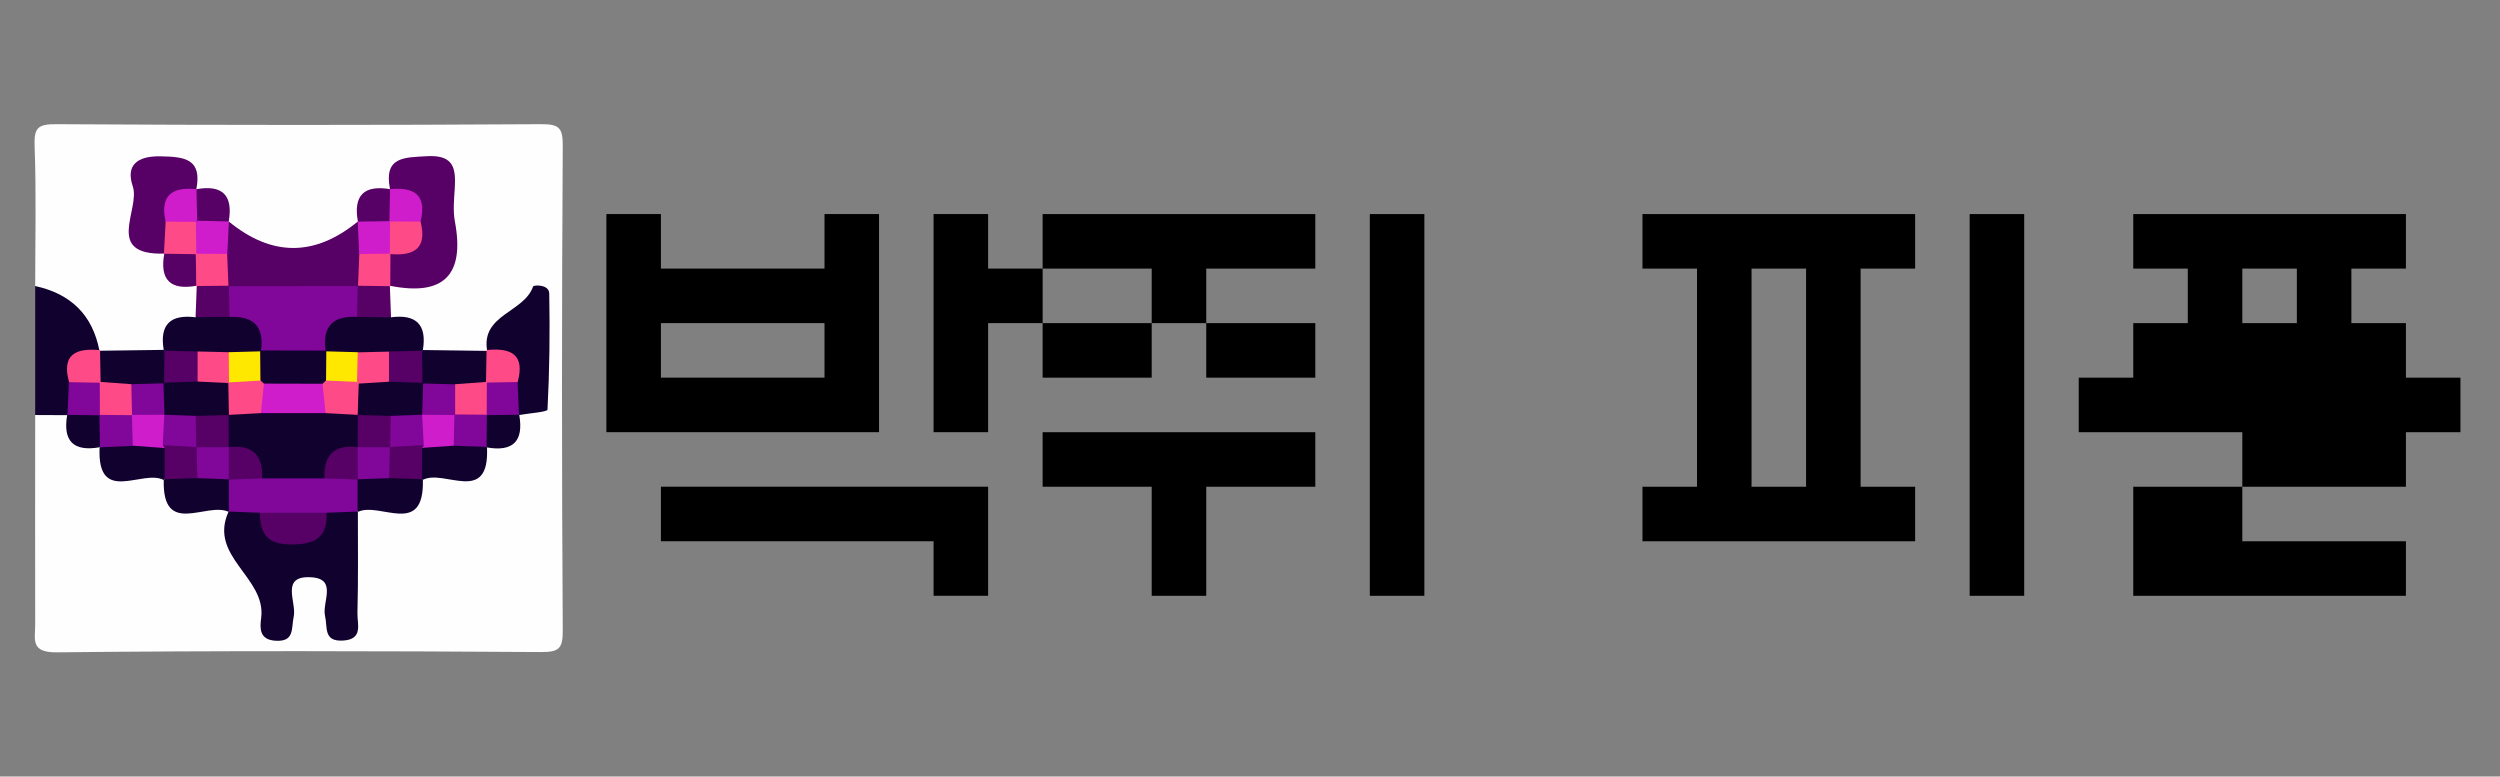 <?xml version="1.0" encoding="utf-8"?>
<!-- Generator: Adobe Illustrator 26.5.1, SVG Export Plug-In . SVG Version: 6.00 Build 0)  -->
<svg version="1.1" id="Layer_1" xmlns="http://www.w3.org/2000/svg" xmlns:xlink="http://www.w3.org/1999/xlink" x="0px" y="0px"
	 viewBox="0 0 1719.2 534" style="enable-background:new 0 0 1719.2 534;" xml:space="preserve">
<rect x="0" y="0" width="1719.2" height="534" fill="#808080" stroke="none"/>
<style type="text/css">
	.st0{fill:#FEFEFE;}
	.st1{fill:#10012E;}
	.st2{fill:#570065;}
	.st3{fill:#FE4A87;}
	.st4{fill:#800799;}
	.st5{fill:#CF1DCC;}
	.st6{fill:#FEE800;}
</style>
<g>
	<g>
		<path class="st0" d="M24.2,196.7c0-32,0.8-64.1-0.4-96.1C23.3,87.7,26.1,85.3,39,85.4c110.9,0.7,221.9,0.7,332.8,0
			c12.8-0.1,15.3,2.4,15.2,15.2c-0.7,110.9-0.7,221.8,0,332.6c0.1,12.8-2.4,15.3-15.2,15.2c-110.9-0.7-221.9-1-332.8,0.2
			c-18.5,0.2-14.7-9.3-14.8-19.1c-0.1-48,0-96.1,0-144.1c6-5.6,12.7-6.1,20.1-3.1c9.6,7.3,16.5,17.4,26.7,24.2
			c9.8,16.7,30.3,12,43.5,21.8c9.9,17.2,31.9,11.2,44.4,23.2c8,21.4,19.6,40.9,30.9,60.4c21.4-28.1,26.9-28.1,45.6,0.9
			c3.4-20-3.4-41.4,8.3-60.4c12.2-13,34.4-7.2,44.6-23.9c13.1-10.3,33.7-5.3,43.7-21.8c9.3-6.8,17.4-14.9,24.3-24.3
			c21.5-18.4,12.4-41.4,11.6-64.5c-17.4,4.3-23.5,19.7-35.7,27.1c-12.9,5.9-25.7,6-38.6,0.2c-10.2-8.2-19.5-17.4-28.5-27
			c-3.3-7.1-3-14.1,1-20.9c26.4-9.1,42.9-23.7,37.1-55.5c-4.7-25.6-13.3-30.5-32-10.9c-9.9,7-17.9,15.9-25.4,25.3
			c-39.1,36.4-49.3,36.4-87.7,0.6c-7.7-9.1-15.1-18.6-25.1-25.4c-7.5-8.1-17.6-19.8-26.6-7.9c-12,15.9-9.1,34.2,7.4,48.2
			c6.8,9.9,16.4,17.2,24.1,26.3c3.5,6.9,3.7,13.8,0.2,20.8c-8.9,9.2-18.1,18.1-27.9,26.4c-12.7,6-25.6,6-38.4,0.4
			C53.9,231.2,39.3,213.6,24.2,196.7z"/>
		<path class="st1" d="M46.3,285.5c-7.4,0-14.7-0.1-22.1-0.1c0-29.6,0-59.1,0-88.7c24.4,5.3,39.5,19.8,44.2,44.6
			c-0.9,1.3-1.7,2.6-2.5,3.9c-6,5-10.3,10.9-10.9,19c-0.8,6.3-1.7,12.6-5,18.2C48.7,283.3,47.5,284.4,46.3,285.5z"/>
		<path class="st1" d="M246.1,352c0,23.2,0.3,46.4-0.3,69.6c-0.2,7.4,4.2,18.1-9.9,18.9c-13.7,0.8-10.5-9.1-12.4-17.1
			c-2.1-9.2,8.6-25.2-9.2-26.4c-22-1.5-10.2,17.1-12.3,26.9c-1.8,8.2,0.8,17.7-12.8,16.7c-11-0.8-10.5-8.8-9.6-15.7
			c3.6-27.9-36.4-42-22.5-72.9c1.3-1.2,2.6-2.4,3.9-3.6c7.1-3,13.8-2.3,20.2,1.8c13.5,17.7,27.1,17.5,40.6,0
			c6.4-4.1,13.2-4.9,20.3-1.8C243.5,349.5,244.8,350.8,246.1,352z"/>
		<path class="st2" d="M268.2,130.1c-4.4-22.4,9.6-21.8,25.7-22.7c18.8-1,19.6,9.1,18.8,22.7c-0.5,7.4-1.2,15,0.1,22.1
			c7,37.1-7.8,51.7-44.7,44.3c-1.1-1.3-2.2-2.5-3.4-3.8c-2.7-6.6-1.9-12.9,2-18.7c5.7-6.4,14.8-10.6,14.1-21.3
			c0.5-8.4-4.7-13.6-10.3-18.6C269.8,132.8,269,131.5,268.2,130.1z"/>
		<path class="st2" d="M157.3,152.3c29.6,24.3,59.2,24.3,88.8,0c1.2,1.2,2.5,2.4,3.7,3.6c3.5,6.4,4.1,13.3,4.2,20.4
			c-0.2,7.4-1.3,14.5-5.5,20.9c-2.7,2.7-5.8,4.7-9.4,6c-24.4,4.6-48.9,4.2-73.4,0.5c-3.7-1.1-7-2.9-9.9-5.4
			c-4.8-6.2-6.1-13.5-6.5-21.1c-0.2-7.4,0.6-14.6,4.2-21.2C154.7,154.8,156,153.6,157.3,152.3z"/>
		<path class="st1" d="M335,241.2c-4.3-25,25.4-26.2,31.6-44.2c0.4-1.1,11-1.6,11.1,4.8c0.5,26.6,0.2,53.3-1.2,79.9
			c-0.1,1.6-12.7,2.5-19.5,3.7c-1.2-1.1-2.4-2.2-3.6-3.3c-3.4-5.6-4.1-12-5-18.3c-0.7-8-5.1-13.9-11.1-18.8
			C336.6,243.8,335.8,242.5,335,241.2z"/>
		<path class="st2" d="M113,174.4c-41.7,1.2-16.3-30.3-21.7-46.3c-4.9-14.4,2.9-20.9,19.1-20.6c16.6,0.3,28.7,1.7,24.6,22.7
			c-0.8,1.3-1.7,2.6-2.5,3.9c-5.9,5-10.5,10.7-11.1,18.9c-0.8,6.3-1.7,12.6-4.9,18.2C115.4,172.2,114.2,173.3,113,174.4z"/>
		<path class="st1" d="M112.6,240.7c-3-17.5,4.6-24.7,21.9-22.5c7.1-5.3,14.9-8.4,23.9-8.1c16.7,2,29.8,7.1,24.1,28.2
			c-4.8,7.7-12.5,10.1-20.8,11.4c-7.8,0.9-15.6,0.9-23.4,0.5c-7.6-0.3-15.1-1.3-21.9-5.3C115.1,243.5,113.8,242.1,112.6,240.7z"/>
		<path class="st1" d="M268.9,218.2c17.3-2.3,24.8,5.1,21.9,22.5c-1.3,1.3-2.5,2.7-3.8,4c-6.7,3.9-14,4.7-21.5,5.2
			c-7.7,0.5-15.4,0.5-23.1-0.2c-8.3-1.1-16.1-3.5-21.2-10.9c-6.3-21.2,6.5-26.6,23.5-28.8C253.8,209.4,261.7,212.8,268.9,218.2z"/>
		<path class="st1" d="M68.3,241.2c14.8-0.2,29.5-0.4,44.3-0.6c0,0,0.6,0.6,0.6,0.6c5.6,6.6,6.1,13.6,1.8,21.1
			c-5.3,6.3-12.6,8.2-20.3,9c-7.6,0.6-15-0.1-22.2-2.9c-3.5-1.6-6.1-4.1-7.9-7.5c-2.6-7.6-1.8-14.4,4.3-20.2
			C68.8,240.8,68.3,241.2,68.3,241.2z"/>
		<path class="st1" d="M290.8,240.7c14.8,0.2,29.5,0.4,44.3,0.6c0,0-0.5-0.5-0.5-0.5c6,5.5,6.8,12.2,4.5,19.6
			c-1.7,3.3-4.2,5.9-7.5,7.7c-7.1,3-14.5,3.7-22.1,3.3c-7.9-0.6-15.2-2.5-20.8-8.7c-4.6-7.5-4.1-14.7,1.5-21.5
			C290.2,241.2,290.8,240.7,290.8,240.7z"/>
		<path class="st1" d="M112.6,330.1c-14.5-7.8-46,17.7-44.1-22.4c1.2-1.3,2.4-2.5,3.6-3.8c6.4-3.6,13.4-4.3,20.6-4.3
			c7.3,0.3,14.3,1.6,20.3,6.4c5.5,6,6.3,12.8,3.4,20.2C115.1,327.4,113.8,328.7,112.6,330.1z"/>
		<path class="st1" d="M334.9,307.6c1.9,40.2-29.6,14.6-44.1,22.4c-1.2-1.3-2.5-2.6-3.7-3.9c-2.9-7.3-2.2-14.1,3.2-20.1
			c5.9-4.9,12.9-6.2,20.2-6.6c7.2-0.2,14.3,0.6,20.8,4.3C332.5,305,333.7,306.3,334.9,307.6z"/>
		<path class="st1" d="M157.2,352c-14.9-7.2-45.6,17.6-44.6-21.9c0,0,0.6-0.6,0.6-0.6c6.4-5.5,13.8-8.4,22.3-8.4
			c8.5,0.2,16.4,2,22.7,8.1c5.3,7.7,5,15.3-0.8,22.6L157.2,352z"/>
		<path class="st1" d="M290.8,330.1c1,39.6-29.7,14.7-44.6,21.9l-0.2-0.2c-5.9-7.3-6.1-14.7-0.9-22.5c6.3-6.2,14.2-7.9,22.7-8.3
			c8.6-0.2,16,2.9,22.5,8.4L290.8,330.1z"/>
		<path class="st2" d="M157.9,217.9c-7.8,0.1-15.6,0.1-23.4,0.2c0.3-7.2,0.5-14.4,0.8-21.6c1.2-1.1,2.5-2.3,3.7-3.4
			c6.8-2.8,13-2.1,18.3,3.4l0.2,0.2C163.2,203.7,163.4,210.7,157.9,217.9z"/>
		<path class="st2" d="M268.9,218.2c-7.8-0.1-15.6-0.2-23.4-0.2c-5.4-7.2-5.3-14.3,0.5-21.2l0.2-0.2c7.5-5.8,14.9-5.8,22.2,0.3
			c0,0-0.3-0.3-0.3-0.3C268.4,203.7,268.6,211,268.9,218.2z"/>
		<path class="st2" d="M135.1,130.1c17.9-3.2,25.3,4.2,22.2,22.2l0,0c-7.4,6-15,6.3-22.7,0.5C128.8,145.1,129.2,137.5,135.1,130.1
			L135.1,130.1z"/>
		<path class="st2" d="M246.1,152.3c-3.2-17.9,4.2-25.3,22.2-22.2l0,0c5.7,5.4,6.6,11.9,4.4,19.2c-1.6,3.2-4,5.7-7.2,7.3
			C258.1,158.9,251.5,158,246.1,152.3L246.1,152.3z"/>
		<path class="st1" d="M68.4,307.6c-17.9,3.1-25.3-4.3-22.2-22.2c0,0,0.2-0.2,0.2-0.2c5.4-5.6,11.9-6.4,19.1-4.2
			c3.2,1.6,5.6,4,7.3,7.2c2.3,7.2,1.4,13.7-4.2,19.2L68.4,307.6z"/>
		<path class="st1" d="M357.1,285.5c3.1,17.9-4.3,25.3-22.2,22.2l-0.2-0.2c-5.6-5.4-6.4-11.9-4.2-19.1c1.6-3.2,4-5.6,7.2-7.3
			c7.2-2.3,13.7-1.4,19.2,4.2L357.1,285.5z"/>
		<path class="st2" d="M135.2,196.5c-18.1,3.3-25.5-4.1-22.2-22.2c0,0-0.3,0.3-0.3,0.3c5.4-5.9,12-6.7,19.3-4.5
			c3.3,1.6,5.7,4.1,7.4,7.3c2.3,7.3,1.4,13.9-4.4,19.4L135.2,196.5z"/>
		<path class="st3" d="M68.8,240.8c0.1,7.5,0.2,14.9,0.4,22.4c-7.4,6.2-14.6,6.2-21.7-0.4C42.1,243.4,52.5,239.2,68.8,240.8z"/>
		<path class="st4" d="M47.4,262.8c7.2,0.1,14.5,0.2,21.7,0.4c0,0-0.6-0.5-0.6-0.5c5.7,7.6,6.5,15.2,0.1,22.9
			c-7.4-0.1-14.8-0.2-22.2-0.3C46.8,277.8,47.1,270.3,47.4,262.8z"/>
		<path class="st4" d="M245.9,329.6c0,7.4,0,14.8,0,22.2c-7.1,0.3-14.2,0.6-21.3,0.8c-15.3,10.9-30.6,10.9-45.9,0
			c-7.1-0.3-14.2-0.6-21.3-0.8c0-7.4,0-14.8,0-22.2c1.3-1.3,2.6-2.6,3.9-3.9c6.6-3.7,13.9-4.5,21.2-5c12.7-0.4,25.4-0.4,38.1-0.1
			c7.4,0.3,14.7,1.3,21.4,5C243.3,326.9,244.6,328.3,245.9,329.6z"/>
		<path class="st2" d="M178.7,352.6c15.3,0,30.6,0,45.9,0c0.7,17.5-8.6,21.9-24.7,21.8C183.7,374.4,178.7,366.8,178.7,352.6z"/>
		<path class="st5" d="M267.8,152.3c0.1-7.4,0.2-14.8,0.4-22.2c16.8-1.7,25.5,4.1,21,22.3C282.1,158.3,274.9,158.6,267.8,152.3z"/>
		<path class="st3" d="M267.8,152.3c7.1,0,14.3,0.1,21.4,0.1c4.7,18.3-4.3,23.8-20.8,22.3c-1.2-1.2-2.4-2.5-3.6-3.7
			c-3-7.1-2.2-13.5,3.4-19C268.2,152,267.8,152.3,267.8,152.3z"/>
		<path class="st3" d="M268.4,196.8c-7.4-0.1-14.8-0.2-22.2-0.3c0.3-7.3,0.6-14.6,0.9-21.9c6.9-6.2,14-5.9,21.1-0.3
			c0,0,0.3,0.3,0.3,0.3C268.4,182.1,268.4,189.4,268.4,196.8z"/>
		<path class="st4" d="M246,196.7c-0.2,7.1-0.3,14.1-0.5,21.2c-16.9-0.9-24.1,6.9-21.5,23.7c-1.3,1.2-2.7,2.4-4,3.6
			c-12.2,5.2-24.4,5.2-36.6,0.1c-1.3-1.2-2.6-2.4-4-3.6c2.6-16.8-4.7-24.6-21.5-23.7c-0.2-7.1-0.3-14.1-0.5-21.2
			C186.9,196.7,216.4,196.7,246,196.7z"/>
		<path class="st5" d="M135.7,151.8c7.2,0.2,14.4,0.3,21.7,0.5c-0.4,7.5-0.7,14.9-1.1,22.4c-7.2,6.1-14.4,5.7-21.6-0.1l0.4,0.4
			c-5.6-5.7-6.4-12.3-3.2-19.5C133.1,154.2,134.4,153,135.7,151.8z"/>
		<path class="st5" d="M268.1,174.4c-7,0.1-14.1,0.2-21.1,0.3c-0.3-7.4-0.7-14.9-1-22.3c7.4-0.1,14.8-0.2,22.2-0.3
			C268.2,159.5,268.1,166.9,268.1,174.4z"/>
		<path class="st3" d="M134.6,174.5c7.2,0,14.4,0.1,21.6,0.1c0.3,7.3,0.6,14.6,0.9,21.9c-7.4,0.1-14.8,0.2-22.2,0.2
			C134.9,189.4,134.8,182,134.6,174.5z"/>
		<path class="st3" d="M334.2,263.1c0.1-7.5,0.2-14.9,0.4-22.4c16.3-1.6,26.7,2.6,21.4,22C348.8,269.3,341.5,269.3,334.2,263.1z"/>
		<path class="st4" d="M334.2,263.1c7.2-0.1,14.5-0.2,21.7-0.4c0.3,7.5,0.6,15,1,22.5c-7.4,0.1-14.8,0.2-22.2,0.3
			c-6.4-7.7-5.6-15.3,0.1-22.9L334.2,263.1z"/>
		<path class="st5" d="M135.1,130.1c0.2,7.2,0.4,14.4,0.5,21.7c0,0-0.9,0.9-0.9,0.9c-7,5.5-13.9,5.7-20.8-0.2
			C109.8,134.4,118.3,128.3,135.1,130.1z"/>
		<path class="st3" d="M113.9,152.4c6.9,0.1,13.9,0.1,20.8,0.2c0.1,7.4,0.2,14.8,0.3,22.2c-7.4-0.1-14.8-0.2-22.3-0.3
			C113.2,167.2,113.5,159.8,113.9,152.4z"/>
		<path class="st2" d="M112.8,263.7c0.1-7.5,0.2-15,0.3-22.5c7.6,0.2,15.1,0.3,22.7,0.5c5.2,6.5,5.9,13.5,2,20.9
			c-5.8,6.4-12.9,7.1-20.6,4.5C115.8,266,114.3,264.9,112.8,263.7z"/>
		<path class="st3" d="M135.9,262.4c0-6.9,0-13.8,0-20.7c7.1,0.2,14.3,0.3,21.4,0.5c6.2,7.2,5.9,14.4,0.2,21.7
			C149.9,269.1,142.6,269.5,135.9,262.4z"/>
		<path class="st6" d="M157.5,263.4c-0.1-7.1-0.1-14.1-0.2-21.2c7.4-0.2,14.7-0.4,22.1-0.6c0,0-0.5-0.6-0.5-0.6
			c6.5,5.9,6.9,12.8,3.2,20.3c-5.4,6.8-12.3,8.1-20.2,5.5C160.4,265.8,158.9,264.6,157.5,263.4z"/>
		<path class="st6" d="M223.9,241.6c7.4,0.2,14.7,0.4,22.1,0.6c6.3,7.4,5.8,14.7-0.1,22c-7.8,5.2-15.4,5-22.8-0.9
			c-5.4-7.8-5.3-15.3,1.3-22.3L223.9,241.6z"/>
		<path class="st3" d="M245.5,262.6c0.2-6.8,0.4-13.6,0.5-20.3c7.1-0.2,14.3-0.3,21.4-0.5c6.8,6,7.2,13.1,3.5,20.9
			c-6.1,6.6-13.3,7.1-21.3,4C248.3,265.3,246.9,263.9,245.5,262.6z"/>
		<path class="st2" d="M267.5,262.4c0-6.9,0-13.8,0-20.7c7.6-0.2,15.2-0.3,22.7-0.5c0.1,7.5,0.2,15,0.3,22.5
			c-1.4,1.1-2.7,2.2-4.1,3.3C279.2,269.4,272.5,269.2,267.5,262.4z"/>
		<path class="st3" d="M68.7,285.5c0-7.6-0.1-15.3-0.1-22.9c7.3,0.5,14.5,1.1,21.8,1.6c6.6,7.2,6.2,14.5,0.5,22
			c-7.7,5.4-15.2,5-22.4-1L68.7,285.5z"/>
		<path class="st4" d="M90.8,285.4c-0.2-7.1-0.3-14.1-0.5-21.2c7.5-0.2,15-0.4,22.5-0.6c0,0-0.4-0.5-0.4-0.5
			c6.4,6,6.8,12.9,3.1,20.4c-5.5,6.7-12.4,8-20.3,5.4C93.7,287.8,92.3,286.6,90.8,285.4z"/>
		<path class="st4" d="M290.5,263.7c7.5,0.2,15,0.4,22.5,0.6c5.8,7.5,5.6,14.9-0.5,22.2c-7.8,5.2-15.4,5-22.8-0.9
			c-5.4-7.8-5.3-15.3,1.3-22.4L290.5,263.7z"/>
		<path class="st3" d="M313,285.4c0-7.1,0-14.1,0-21.2c7.3-0.5,14.5-1.1,21.8-1.6c0,7.6-0.1,15.3-0.1,22.9c0,0,0.2-0.2,0.2-0.2
			c-5.2,5.7-11.4,6.3-18.2,3.6C315.4,287.8,314.2,286.6,313,285.4z"/>
		<path class="st4" d="M68.4,285.3c7.5,0.1,14.9,0.1,22.4,0.2c0,0-0.1-0.1-0.1-0.1c5.9,6.9,6.1,14,0.6,21.2
			c-7.5,0.3-15.1,0.6-22.6,1C68.6,300,68.5,292.7,68.4,285.3z"/>
		<path class="st5" d="M91.3,306.5c-0.2-7.1-0.4-14.1-0.6-21.2c7.5,0,14.9,0,22.4-0.1c1.2,1.3,2.3,2.6,3.5,3.9
			c2.1,5,2.1,10.1,0,15.1c-1.2,1.3-2.3,2.6-3.5,3.9C105.8,307.5,98.6,307,91.3,306.5z"/>
		<path class="st2" d="M135.7,328.8c-7.5,0.2-15,0.5-22.5,0.7c0-7.2,0-14.3,0-21.5c0,0-1.2-1.9-1.2-1.9c7.7-4.6,15.4-5.2,23.1,0.3
			C141.1,313.7,141.4,321.1,135.7,328.8z"/>
		<path class="st5" d="M290.2,285.2c7.6,0.1,15.2,0.1,22.7,0.2c0,0-0.4-0.4-0.4-0.4c5.8,7.3,6.3,14.5-0.5,21.5
			c-7.3,0.5-14.6,1-21.8,1.5c-1.1-1.3-2.3-2.6-3.5-3.9c-2.1-5-2.1-10.1,0-15.1C287.9,287.8,289.1,286.5,290.2,285.2z"/>
		<path class="st4" d="M312,306.5c0.2-7.2,0.3-14.3,0.5-21.5c7.4,0.1,14.9,0.2,22.3,0.2c-0.1,7.4-0.1,14.8-0.2,22.1
			C327.1,307.1,319.6,306.8,312,306.5z"/>
		<path class="st2" d="M290.2,329.5c-7.5-0.2-15-0.5-22.5-0.7c-5.7-7.7-5.4-15.1,0.7-22.4c7.6-5.5,15.3-4.9,23.1-0.3
			c0,0-1.2,1.9-1.2,1.9C290.2,315.2,290.2,322.3,290.2,329.5z"/>
		<path class="st4" d="M135.7,328.8c-0.2-7.1-0.3-14.3-0.5-21.4c1.3-1.2,2.6-2.3,3.9-3.5c5-2.2,10.1-2.3,15.3-0.6
			c3.2,1.6,5.6,4.1,7.2,7.3c2.2,7.3,1.3,13.8-4.4,19.2c0,0,0.2-0.2,0.2-0.2C150.2,329.3,142.9,329.1,135.7,328.8z"/>
		<path class="st4" d="M268.1,307.4c-0.2,7.1-0.3,14.3-0.5,21.4c-7.2,0.3-14.5,0.5-21.7,0.8c0,0,0.2,0.2,0.2,0.2
			c-5.4-4.6-6.5-10.6-5.1-17.2c1.1-3.1,2.8-5.7,5.3-7.8c6-3.3,12.2-3.5,18.4-0.7C265.8,305.2,267,306.3,268.1,307.4z"/>
		<path class="st1" d="M223.1,329c-14.3,0-28.6,0-42.9,0c-8.4-6.4-15.3-14.3-22.9-21.5l0,0c-5.8-5.7-6.6-12.4-4.1-19.8
			c1.8-3.3,4.4-5.7,7.7-7.4c6.8-2.8,14-3.6,21.3-3.9c12.6-0.3,25.2-0.3,37.8-0.1c7.4,0.2,14.6,1,21.6,3.6c3.5,1.5,6.2,4,8.1,7.3
			c2.9,7.5,2.1,14.4-3.7,20.3l0,0C238.4,314.7,231.5,322.6,223.1,329z"/>
		<path class="st2" d="M157.4,307.5c16.2-1.9,23.6,5.5,22.9,21.5c-7.7,0.3-15.3,0.5-23,0.8C157.3,322.3,157.3,314.9,157.4,307.5z"/>
		<path class="st2" d="M223.1,329c-0.7-16,6.7-23.5,22.9-21.5c0,7.4,0.1,14.9,0.1,22.3C238.4,329.5,230.8,329.2,223.1,329z"/>
		<path class="st1" d="M224.4,241.1c-0.1,6.9-0.1,13.8-0.2,20.7c-0.9,1.4-1.9,2.9-2.8,4.3c-11.3,6.6-23.1,5.9-35.1,2.6
			c-3.2-1.5-5.6-3.8-7.2-7c-0.1-6.9-0.1-13.8-0.2-20.7C194.1,241.1,209.2,241.1,224.4,241.1z"/>
		<path class="st1" d="M113.1,285.2c-0.2-7.3-0.4-14.7-0.7-22c7.8-0.3,15.6-0.5,23.4-0.8c7.2,0.3,14.4,0.7,21.6,1
			c0,0-0.5-0.4-0.5-0.4c6.4,7.3,6.3,14.7,0.4,22.3l-0.1,0.1c-6.3,5.5-13.6,8.6-22.1,8.6C126.5,294.1,119.3,291,113.1,285.2
			L113.1,285.2z"/>
		<path class="st3" d="M157.4,285.3c-0.1-7.4-0.3-14.8-0.4-22.3c7.4-0.4,14.8-0.9,22.2-1.3c0,0,2.4,2.2,2.4,2.2
			c4.8,7.3,3.7,14-2.1,20.2C172.1,284.5,164.7,284.9,157.4,285.3z"/>
		<path class="st3" d="M246,285.3c-7.4-0.4-14.7-0.8-22.1-1.2c-5.8-6.2-7-12.9-2.1-20.2c0,0,2.4-2.2,2.4-2.2
			c7.1,0.3,14.2,0.6,21.3,0.9c0,0,1.1,1.2,1.1,1.2C251.9,271.1,252.4,278.3,246,285.3z"/>
		<path class="st1" d="M246,285.3c0.2-7.2,0.4-14.4,0.7-21.5c7-0.4,13.9-0.9,20.9-1.3c7.8,0.3,15.6,0.5,23.4,0.8
			c-0.2,7.3-0.4,14.7-0.7,22c0,0,0,0,0,0c-6.2,5.8-13.5,8.8-22,8.8c-8.5,0.1-15.8-3-22.2-8.6L246,285.3z"/>
		<path class="st4" d="M113,285.2c7.2,0.3,14.4,0.6,21.6,0.8c6.6,7.1,6.3,14.3,0.4,21.6c0,0,0.2-0.2,0.2-0.2
			c-7.8-0.4-15.5-0.9-23.3-1.3C112.3,299.1,112.7,292.2,113,285.2z"/>
		<path class="st4" d="M268.7,286c7.2-0.3,14.4-0.6,21.6-0.8c0.4,7,0.7,13.9,1.1,20.9c-7.8,0.4-15.5,0.9-23.3,1.3
			c0,0,0.2,0.2,0.2,0.2C262.4,300.3,262.1,293.1,268.7,286z"/>
		<path class="st2" d="M135,307.6c-0.1-7.2-0.2-14.4-0.4-21.6c7.5-0.2,15.1-0.4,22.6-0.6c0,7.4,0.1,14.7,0.1,22.1
			C149.9,307.5,142.5,307.6,135,307.6z"/>
		<path class="st2" d="M268.7,286c-0.1,7.2-0.2,14.4-0.4,21.6c-7.4,0-14.9-0.1-22.3-0.1c0-7.4,0.1-14.7,0.1-22.1
			C253.6,285.6,261.2,285.8,268.7,286z"/>
		<path class="st5" d="M221.8,263.9c0.7,6.7,1.4,13.5,2.1,20.2c-14.8,0-29.6,0-44.5,0c0.7-6.8,1.4-13.5,2.1-20.3
			C195,263.9,208.4,263.9,221.8,263.9z"/>
	</g>
</g>
<g>
	<path d="M417,297.2v-150h37.5v37.5H567v-37.5h37.5v150H417z M567,259.7v-37.5H454.5v37.5H567z M642,409.7v-37.5H454.5v-37.5h225v75
		H642z M642,297.2v-150h37.5v37.5H717v37.5h-37.5v75H642z"/>
	<path d="M717,184.7v-37.5h187.5v37.5h-75v37.5H792v-37.5H717z M717,259.7v-37.5h75v37.5H717z M717,334.7v-37.5h187.5v37.5h-75v75
		H792v-75H717z M829.5,222.2h75v37.5h-75V222.2z M942,409.7V147.2h37.5v262.5H942z"/>
	<path d="M1129.5,372.2v-37.5h37.5v-150h-37.5v-37.5H1317v37.5h-37.5v150h37.5v37.5H1129.5z M1204.5,334.7h37.5v-150h-37.5V334.7z
		 M1354.5,409.7V147.2h37.5v262.5H1354.5z"/>
	<path d="M1429.5,297.2v-37.5h37.5v-37.5h37.5v-37.5H1467v-37.5h187.5v37.5H1617v37.5h37.5v37.5h37.5v37.5h-37.5v37.5H1542v-37.5
		H1429.5z M1654.5,372.2v37.5H1467v-75h75v37.5H1654.5z M1579.5,222.2v-37.5H1542v37.5H1579.5z"/>
</g>
</svg>
